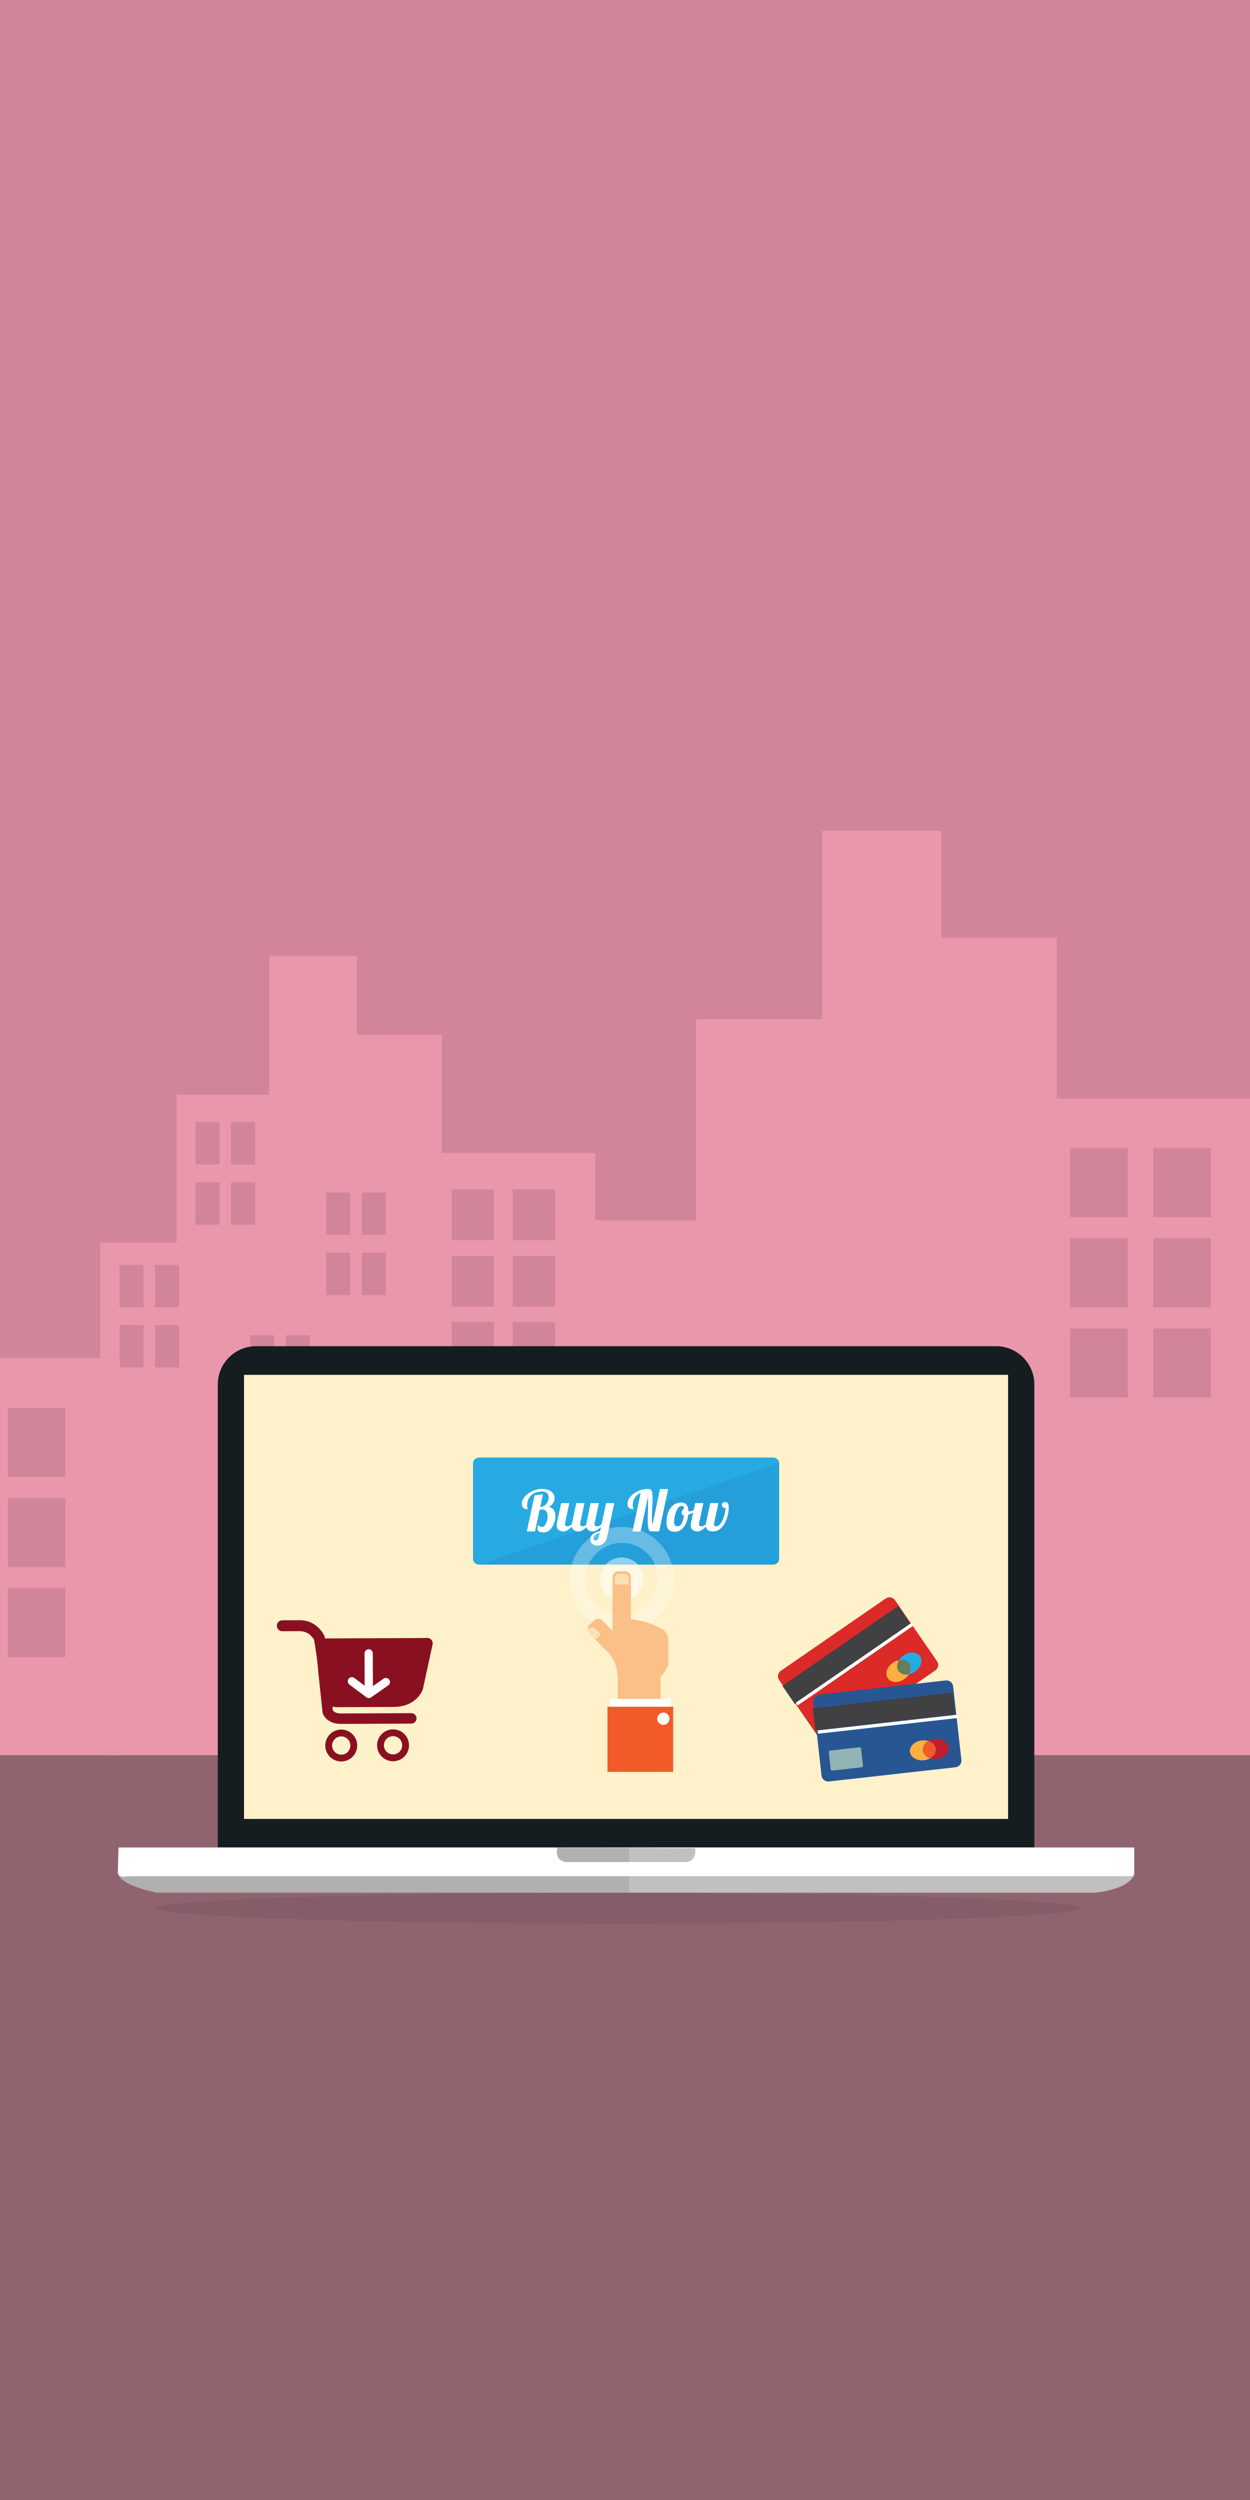<?xml version="1.0" encoding="utf-8"?>
<!-- Generator: Adobe Illustrator 15.0.0, SVG Export Plug-In . SVG Version: 6.00 Build 0)  -->
<!DOCTYPE svg PUBLIC "-//W3C//DTD SVG 1.1//EN" "http://www.w3.org/Graphics/SVG/1.1/DTD/svg11.dtd">
<svg version="1.1" id="Layer_1" xmlns="http://www.w3.org/2000/svg" xmlns:xlink="http://www.w3.org/1999/xlink" x="0px" y="0px"
	 width="320px" height="640px" viewBox="0 0 320 640" enable-background="new 0 0 320 640" xml:space="preserve">
<rect x="0" y="0" width="320" height="640" fill="#333333" stroke="none"/>
<rect x="-5" y="-8" fill="#D2849A" width="325" height="521"/>
<rect y="440" fill="#8F646F" width="320" height="217"/>
<path fill="#EA97AC" d="M270.54,240.032h-29.56v-27.355H210.46v48.217h-32.28v51.521h-26.603v15.279v52.659v68.971h113.114H324
	v-121.63V281.19h-53.459L270.54,240.032L270.54,240.032z M295.243,293.921h14.744v17.688h-14.744V293.921z M295.243,317.001h14.744
	v17.688h-14.744V317.001z M295.243,340.081h14.744v17.687h-14.744V340.081z M273.948,293.921h14.743v17.688h-14.743V293.921z
	 M273.948,317.001h14.743v17.688h-14.743V317.001z M273.948,340.081h14.743v17.687h-14.743V340.081z"/>
<path fill="#EA97AC" d="M113.101,295.165v-30.254H91.375v-20.105H68.939v35.439H45.211v37.869H25.656v11.231v18.313h-48.371v-41.157
	h-27.118v142.82h21.27h59.308v-55.158v-11.188h78.057h43.594v-53.629v-34.183H113.101L113.101,295.165z M59.14,287.243h6.16v10.854
	h-6.16V287.243z M-4.562,424.236h-14.744V406.55h14.744V424.236z M-4.562,401.159h-14.744v-17.688h14.744V401.159z M-4.562,378.077
	h-14.744v-17.688h14.744V378.077z M16.733,424.236H1.99V406.55h14.744L16.733,424.236L16.733,424.236z M16.733,401.159H1.99v-17.688
	h14.744L16.733,401.159L16.733,401.159z M16.733,378.077H1.99v-17.688h14.744L16.733,378.077L16.733,378.077z M36.743,350.066
	h-5.998v-2.405h-0.163v-8.445h6.161V350.066z M36.743,334.648h-6.161v-10.854h6.161V334.648z M45.842,350.066h-6.161v-10.854h6.161
	V350.066z M45.842,334.648h-6.161v-10.854h6.161V334.648z M56.203,313.515H50.04v-10.854h6.163V313.515z M56.203,298.097H50.04
	v-10.854h6.163V298.097z M59.14,302.661h6.16v10.854h-6.16V302.661z M70.2,368.1h-6.16v-10.854h6.16V368.1L70.2,368.1z M70.2,352.68
	h-6.16v-10.853h6.16V352.68L70.2,352.68z M79.298,368.1h-6.161v-10.854h6.161V368.1z M79.298,352.68h-6.161v-10.853h6.161V352.68z
	 M89.659,331.546h-6.161v-10.854h6.161V331.546z M89.659,316.126h-6.161v-10.854h6.161V316.126z M98.758,331.546h-6.161v-10.854
	h6.161V331.546z M98.758,316.126h-6.161v-10.854h6.161V316.126z M126.443,351.452h-10.837v-13h10.837V351.452z M126.443,334.486
	h-10.837v-13h10.837V334.486z M126.443,317.521h-10.837v-12.998h10.837V317.521z M142.096,351.452h-10.839v-13h10.838
	L142.096,351.452L142.096,351.452z M142.096,334.486h-10.839v-13h10.838L142.096,334.486L142.096,334.486z M142.096,317.521h-10.839
	v-12.998h10.838L142.096,317.521L142.096,317.521z"/>
<rect x="26.954" y="378.447" fill="#EA97AC" width="125.442" height="70.876"/>
<rect x="56.331" y="389.53" fill="#EA97AC" width="127.474" height="72.024"/>
<path fill="#B0B0B0" d="M30.279,479.019c0,0-1.615,3.005,9.85,5.509h239.986c0,0,8.027-0.512,10.144-4.299l0.016-2.073
	L30.279,479.019z"/>
<path fill="#FFFFFF" d="M30.334,472.952h260.022v6.677c0,0,0.389,0.896-2.67,0.669H32.785c0,0-2.398,0.672-2.619-0.893
	L30.334,472.952z"/>
<path fill="#B0B0B0" d="M142.686,473.005c0,0-1.005,3.342,2.335,3.676h30.167c0,0,3.205,0.414,2.777-3.56L142.686,473.005z"/>
<path fill="#161D21" d="M264.789,472.921V354.405c0-5.379-4.399-9.78-9.776-9.78H65.529c-5.379,0-9.778,4.401-9.778,9.78v118.516
	H264.789L264.789,472.921z"/>
<rect x="62.473" y="351.963" fill="#FFF2CA" width="195.593" height="113.682"/>
<g opacity="0.2">
	<path fill="#FFFFFF" d="M290.356,479.628v-6.677h-129.34v11.575h119.099c0,0,8.027-0.512,10.144-4.299l0.002-0.259
		C290.429,479.8,290.356,479.628,290.356,479.628z"/>
</g>
<path fill="#27AAE1" d="M199.46,399.103c0,0.804-0.71,1.447-1.582,1.447h-75.202c-0.873,0-1.583-0.646-1.583-1.447v-24.525
	c0-0.801,0.709-1.446,1.583-1.446h75.202c0.872,0,1.582,0.649,1.582,1.446V399.103z"/>
<g opacity="0.2">
	<g>
		<g>
			<g>
				<defs>
					<rect id="SVGID_1_" x="122.673" y="374.577" width="76.785" height="25.975"/>
				</defs>
				<clipPath id="SVGID_2_">
					<use xlink:href="#SVGID_1_"  overflow="visible"/>
				</clipPath>
				<path clip-path="url(#SVGID_2_)" fill="#1C75BC" d="M197.876,400.552c0.874,0,1.583-0.647,1.583-1.447v-24.527l-76.785,25.975
					H197.876L197.876,400.552z"/>
			</g>
		</g>
	</g>
</g>
<path fill="#FFFFFF" d="M138.991,382.53l-0.699,3.222h0.104c1.203,0,2.061-1.291,2.061-2.396c0-0.812-0.463-1.522-1.596-1.522
	c-2.351,0-3.919,1.319-3.919,3.525c0,0.741,0.189,0.855,0.205,0.987c-1,0-1.554-0.363-1.554-1.408c0-1.93,2.673-3.773,5.094-3.773
	c2.278,0,3.294,1.135,3.294,2.322c0,0.856-0.522,1.756-1.454,2.293c1.193,0.232,1.671,1.235,1.671,2.364
	c0,1.873-1.29,4.152-2.888,4.152c-0.872,0-1.714-0.085-1.714-1.002c0-0.244,0.058-0.552,0.189-0.913
	c0.273,0.45,0.768,0.522,0.972,0.522c0.8,0,1.437-1.436,1.437-2.67c0-0.943-0.364-1.784-1.321-1.784
	c-0.188,0-0.465,0.018-0.727,0.043l-1.188,5.56h-2.09l1.972-9.23L138.991,382.53z M149.616,384.792l-1.047,4.937
	c-0.028,0.16-0.059,0.317-0.059,0.449c0,0.317,0.145,0.552,0.726,0.552c0.579,0,1.335-0.812,1.917-1.276h0.494
	c-0.667,0.668-2.309,2.599-3.439,2.599c-0.988,0-1.654-0.377-1.785-1.22c-0.682,0.639-1.467,1.22-2.09,1.22
	c-1.117,0-1.813-0.496-1.813-1.581c0-0.219,0.028-0.464,0.086-0.74l1.046-4.936h2.089l-1.045,4.936
	c-0.029,0.16-0.059,0.316-0.059,0.451c0,0.315,0.146,0.549,0.726,0.549c0.304,0,0.665-0.229,1.03-0.52
	c0.016-0.146,0.043-0.304,0.086-0.478l1.046-4.937h2.09V384.792L149.616,384.792z M153.317,384.792l-1.059,4.937
	c-0.043,0.16-0.073,0.317-0.073,0.462c0,0.319,0.16,0.537,0.726,0.537c0.333,0,0.724-0.261,1.102-0.58l1.132-5.354h2.106
	l-1.774,8.418c-0.435,2.074-1.681,2.466-2.641,2.466c-0.887,0-1.714-0.623-1.714-1.567c0-1.35,1.133-1.772,2.51-2.176l0.219-0.999
	c-0.654,0.595-1.392,1.116-1.974,1.116c-1.132,0-1.799-0.495-1.799-1.582c0-0.23,0.03-0.464,0.087-0.74l1.016-4.936L153.317,384.792
	L153.317,384.792z M152.502,394.386c0.292,0,0.683-0.274,0.856-1.131l0.173-0.856c-0.914,0.305-1.61,0.726-1.61,1.508
	C151.924,394.111,152.185,394.386,152.502,394.386z M171.055,381.193l-2.311,10.856h-2.089c-0.681,0-0.841-1.278-0.841-2.962
	c0-1.423,0.102-3.12,0.102-4.63c0-0.448,0-0.886-0.029-1.291L164,392.052h-2.089l2.105-9.869c-1.279,0.537-2.03,1.638-2.03,3.18
	c0,0.739,0.188,0.854,0.203,0.988c-1.002,0-1.554-0.365-1.554-1.408c0-1.932,2.67-3.773,5.094-3.773c1.22,0,1.322,0.623,1.322,2.699
	c0,1.525-0.162,3.43-0.162,4.836c0,0.665,0.043,1.237,0.145,1.583l1.93-9.086h2.091V381.193L171.055,381.193z M176.206,386.779
	c0.088,0.088,0.221,0.131,0.422,0.131c0.682,0,0.986-0.495,1.525-0.71l0.057,0.304c-0.449,0.568-1.202,1.047-2.045,1.278
	c-0.277,2.918-1.857,4.354-3.31,4.354c-1.554,0-2.22-0.652-2.22-2.379c0-3.571,1.814-5.108,3.818-5.108
	C175.83,384.648,176.18,385.722,176.206,386.779z M175.091,387.928c-0.423,0-0.61-0.305-0.61-0.655c0-0.419,0.248-0.869,0.638-1.015
	c-0.042-0.479-0.202-0.754-0.607-0.754c-1.365,0-1.945,2.958-1.945,4.12c0,0.869,0.406,1.1,0.971,1.1
	C174.422,390.727,174.915,389.335,175.091,387.928z M186.57,385.808c0,2.264-1.145,6.242-4.078,6.242
	c-0.988,0-1.625-0.378-1.771-1.205c-0.683,0.624-1.468,1.205-2.075,1.205c-1.118,0-1.815-0.495-1.815-1.581
	c0-0.219,0.028-0.465,0.089-0.74l1.044-4.937h2.091l-1.047,4.937c-0.026,0.16-0.061,0.317-0.061,0.449
	c0,0.317,0.148,0.552,0.729,0.552c0.305,0,0.666-0.218,1.016-0.508c0-0.146,0.027-0.318,0.072-0.493l1.046-4.937h2.089l-1.045,4.937
	c-0.043,0.203-0.071,0.375-0.071,0.536c0,0.274,0.128,0.463,0.552,0.463c1.424,0,2.396-3.177,2.396-4.759
	c-0.089,0.027-0.219,0.06-0.308,0.06c-0.419,0-0.608-0.407-0.608-0.812c0-0.306,0.349-0.711,0.826-0.711
	C186.265,384.502,186.57,385.054,186.57,385.808z"/>
<g opacity="0.5">
	<g>
		<g>
			<g>
				<defs>
					<rect id="SVGID_3_" x="153.625" y="398.701" width="11.097" height="11.093"/>
				</defs>
				<clipPath id="SVGID_4_">
					<use xlink:href="#SVGID_3_"  overflow="visible"/>
				</clipPath>
				<path clip-path="url(#SVGID_4_)" fill="#FFFFFF" d="M164.724,404.247c0,3.066-2.483,5.549-5.549,5.549
					c-3.063,0-5.547-2.482-5.547-5.549c0-3.062,2.484-5.546,5.547-5.546C162.24,398.701,164.724,401.185,164.724,404.247"/>
			</g>
		</g>
	</g>
</g>
<g opacity="0.3">
	<g>
		<g>
			<g>
				<defs>
					<rect id="SVGID_5_" x="145.837" y="390.911" width="26.673" height="26.672"/>
				</defs>
				<clipPath id="SVGID_6_">
					<use xlink:href="#SVGID_5_"  overflow="visible"/>
				</clipPath>
				<path clip-path="url(#SVGID_6_)" fill="#FFFFFF" d="M159.174,390.911c-7.366,0-13.336,5.971-13.336,13.336
					c0,7.368,5.971,13.336,13.336,13.336c7.366,0,13.337-5.968,13.337-13.336C172.513,396.884,166.54,390.911,159.174,390.911
					 M159.174,413.512c-5.116,0-9.266-4.147-9.266-9.267c0-5.114,4.15-9.264,9.266-9.264c5.116,0,9.266,4.149,9.266,9.264
					C168.439,409.364,164.29,413.512,159.174,413.512"/>
			</g>
		</g>
	</g>
</g>
<path fill="#FBC088" d="M169.269,416.912c0,0-2.989-1.839-7.763-2.432v-10.665c0-0.869-0.703-1.574-1.572-1.574h-1.548
	c-0.868,0-1.574,0.705-1.574,1.574v12.235v1.484l-2.543-2.656c-0.6-0.627-1.591-0.65-2.221-0.05l-1.118,1.071
	c-0.628,0.599-0.65,1.595-0.049,2.221l3.59,3.754l0.001,0.002l0.122,0.126c0.48,0.517,3.372,2.141,3.543,7.734v5.132
	c0,0.967,0.787,1.751,1.754,1.751h7.477c0.967,0,1.754-0.784,1.754-1.751v-5.59c0,0,1.134-1.192,1.956-2.844v-6.476
	C171.078,417.648,169.269,416.912,169.269,416.912"/>
<path fill="#FBE0B5" d="M159.764,402.878h-1.181c-0.66,0-1.196,0.536-1.196,1.196v1.542h3.576v-1.542
	C160.961,403.414,160.426,402.878,159.764,402.878"/>
<path fill="#FBE0B5" d="M150.49,417.038l-0.04,0.039c0.011,0.374,0.149,0.751,0.43,1.046l1.55,1.619l1.384-1.34l-1.291-1.332
	C151.97,416.499,151.06,416.486,150.49,417.038"/>
<rect x="156.221" y="434.924" fill="#FFFFFF" width="15.561" height="3.461"/>
<rect x="155.513" y="436.931" fill="#F15A29" width="16.824" height="16.672"/>
<path fill="#FFFFFF" d="M171.39,439.995c0,0.866-0.702,1.573-1.57,1.573c-0.869,0-1.574-0.707-1.574-1.573
	c0-0.869,0.705-1.574,1.574-1.574C170.688,438.421,171.39,439.126,171.39,439.995"/>
<rect x="85.584" y="421.458" fill="#FFFFFF" width="19.125" height="13.835"/>
<path fill="#891021" d="M87.374,450.942c-2.255,0.011-4.097-1.815-4.106-4.068c-0.01-2.256,1.818-4.098,4.07-4.106
	c2.255-0.013,4.097,1.817,4.107,4.07C91.453,449.09,89.628,450.935,87.374,450.942 M87.347,444.52
	c-1.288,0.004-2.331,1.055-2.326,2.346c0.006,1.288,1.058,2.33,2.347,2.324c1.29-0.006,2.331-1.057,2.325-2.346
	C89.688,445.556,88.635,444.513,87.347,444.52"/>
<path fill="#891021" d="M100.638,450.887c-2.253,0.01-4.096-1.815-4.105-4.069c-0.01-2.256,1.816-4.098,4.068-4.107
	c2.257-0.011,4.097,1.817,4.109,4.069C104.72,449.034,102.892,450.876,100.638,450.887 M100.611,444.461
	c-1.29,0.008-2.333,1.058-2.328,2.349c0.008,1.288,1.059,2.329,2.348,2.324c1.288-0.006,2.331-1.055,2.327-2.346
	C102.953,445.498,101.899,444.456,100.611,444.461"/>
<path fill="#891021" d="M109.67,419.326c-0.206-0.044-0.409-0.039-0.602,0.004l-25.88,0.109c-0.036-0.21-0.061-0.341-0.067-0.375
	c-0.02-0.114-0.054-0.223-0.102-0.329c-0.073-0.162-1.839-3.977-6.32-3.962l-4.438,0.022c-0.775,0.003-1.397,0.633-1.396,1.408
	c0.005,0.771,0.635,1.396,1.408,1.395l4.44-0.021c2.294-0.01,3.409,1.689,3.681,2.178c0.156,0.901,0.811,4.572,1.079,8.203
	l1.085,10.324c0.008,0.075,0.024,0.152,0.045,0.226c0.298,1.052,1.63,2.828,4.718,2.814l17.982-0.077
	c0.739-0.004,1.335-0.606,1.333-1.342c-0.004-0.738-0.604-1.335-1.343-1.333l-17.985,0.076c-1.495,0.007-1.979-0.606-2.111-0.84
	l-0.097-0.938c0.526,0.153,0.97,0.178,1.205,0.172c0.036,0,0.07,0,0.096-0.002c0.538,0,8.529-0.035,14.395-0.059h0.005
	c5.828-0.025,7.371-4.296,7.433-4.476c0.016-0.053,0.033-0.107,0.044-0.161l2.46-11.353
	C110.906,420.236,110.426,419.492,109.67,419.326 M99.388,431.461l-4.367,3.055c0,0.002,0,0.002,0,0.003
	c-0.042,0.026-0.084,0.053-0.13,0.076c0,0-0.003,0.003-0.004,0.003c-0.01,0.004-0.023,0.007-0.031,0.013
	c-0.032,0.015-0.069,0.028-0.102,0.04c-0.02,0.004-0.034,0.013-0.051,0.016c-0.031,0.009-0.062,0.018-0.091,0.023
	c-0.018,0-0.033,0.008-0.05,0.008c-0.04,0.007-0.081,0.011-0.123,0.011c-0.004,0-0.009,0.001-0.014,0.001
	c-0.05,0-0.102-0.005-0.152-0.012c-0.014-0.003-0.026-0.008-0.041-0.008c-0.036-0.006-0.074-0.019-0.115-0.026
	c-0.013-0.006-0.024-0.008-0.038-0.012c-0.049-0.02-0.097-0.037-0.142-0.06c-0.003-0.002-0.006-0.009-0.01-0.009
	c-0.043-0.022-0.083-0.049-0.123-0.076c-0.006-0.004-0.011-0.004-0.017-0.009l-4.335-3.252c-0.462-0.35-0.56-1.007-0.209-1.471
	c0.347-0.466,1.006-0.561,1.472-0.213l2.643,1.984l-0.034-8.282c-0.002-0.582,0.464-1.054,1.046-1.057
	c0.582-0.002,1.056,0.466,1.057,1.048l0.036,8.389l2.721-1.904c0.475-0.333,1.133-0.219,1.464,0.257
	C99.981,430.472,99.864,431.128,99.388,431.461"/>
<path fill="#DB2A28" d="M239.876,425.255c0.536,0.777,0.34,1.838-0.435,2.374l-26.85,18.512c-0.777,0.535-1.84,0.34-2.376-0.439
	l-10.756-15.603c-0.536-0.777-0.34-1.838,0.436-2.373l26.849-18.512c0.777-0.533,1.841-0.338,2.377,0.436L239.876,425.255z"/>
<path fill="#93B3B5" d="M218.354,438.443c0.123,0.18,0.077,0.424-0.103,0.55l-6.19,4.269c-0.177,0.122-0.423,0.075-0.548-0.103
	l-2.48-3.598c-0.123-0.178-0.078-0.425,0.1-0.548l6.19-4.268c0.181-0.123,0.427-0.078,0.552,0.1L218.354,438.443z"/>
<rect x="198.806" y="420.65" transform="matrix(-0.823 0.568 -0.568 -0.823 635.697 649.061)" fill="#414042" width="36.025" height="5.661"/>
<rect x="200.66" y="425.815" transform="matrix(0.823 -0.568 0.568 0.823 -203.298 199.437)" fill="#FFFFFF" width="36.024" height="0.852"/>
<path fill="#FBB040" d="M232.784,425.859c0.802,1.163,0.221,2.958-1.297,4.008c-1.518,1.046-3.398,0.948-4.201-0.218
	c-0.804-1.165-0.222-2.956,1.295-4.004C230.099,424.599,231.979,424.694,232.784,425.859"/>
<path fill="#27AAE1" d="M235.532,423.964c0.803,1.168,0.221,2.958-1.295,4.007c-1.519,1.047-3.398,0.947-4.202-0.216
	c-0.805-1.165-0.223-2.956,1.292-4.004C232.849,422.705,234.729,422.802,235.532,423.964"/>
<path fill="#657E59" d="M230.151,424.984c-0.57,0.928-0.656,1.991-0.118,2.771c0.539,0.78,1.56,1.078,2.632,0.877
	c0.568-0.931,0.656-1.992,0.119-2.772C232.245,425.08,231.225,424.782,230.151,424.984"/>
<path fill="#275693" d="M246.116,450.533c0.104,0.936-0.569,1.78-1.507,1.886l-32.406,3.635c-0.936,0.107-1.78-0.565-1.888-1.505
	l-2.113-18.831c-0.106-0.939,0.567-1.782,1.506-1.888l32.404-3.638c0.938-0.104,1.782,0.568,1.888,1.507L246.116,450.533z"/>
<path fill="#93B3B5" d="M220.915,451.995c0.024,0.217-0.133,0.411-0.349,0.434l-7.475,0.841c-0.215,0.024-0.412-0.13-0.435-0.349
	l-0.488-4.344c-0.022-0.218,0.13-0.411,0.35-0.434l7.473-0.839c0.218-0.026,0.411,0.13,0.436,0.346L220.915,451.995z"/>
<rect x="208.57" y="435.277" transform="matrix(-0.994 0.112 -0.112 -0.994 500.6 848.227)" fill="#414042" width="36.025" height="5.667"/>
<rect x="208.964" y="440.99" transform="matrix(0.994 -0.112 0.112 0.994 -47.785 28.049)" fill="#FFFFFF" width="36.028" height="0.853"/>
<path fill="#FBB040" d="M239.574,447.717c0.161,1.404-1.197,2.71-3.03,2.916c-1.833,0.204-3.447-0.767-3.604-2.173
	c-0.158-1.404,1.199-2.709,3.033-2.914C237.806,445.337,239.42,446.311,239.574,447.717"/>
<path fill="#BE1E2D" d="M242.894,447.346c0.158,1.402-1.199,2.707-3.034,2.914c-1.829,0.206-3.443-0.765-3.604-2.173
	c-0.157-1.404,1.201-2.71,3.033-2.915C241.122,444.965,242.736,445.939,242.894,447.346"/>
<path fill="#F15A29" d="M237.668,445.699c-0.94,0.552-1.515,1.445-1.412,2.388c0.108,0.943,0.867,1.686,1.906,2.016
	c0.944-0.551,1.52-1.443,1.412-2.387C239.469,446.771,238.709,446.03,237.668,445.699"/>
<ellipse opacity="0.27" fill="#6D4D56" enable-background="new    " cx="158.344" cy="488.505" rx="118.214" ry="3.978"/>
</svg>
